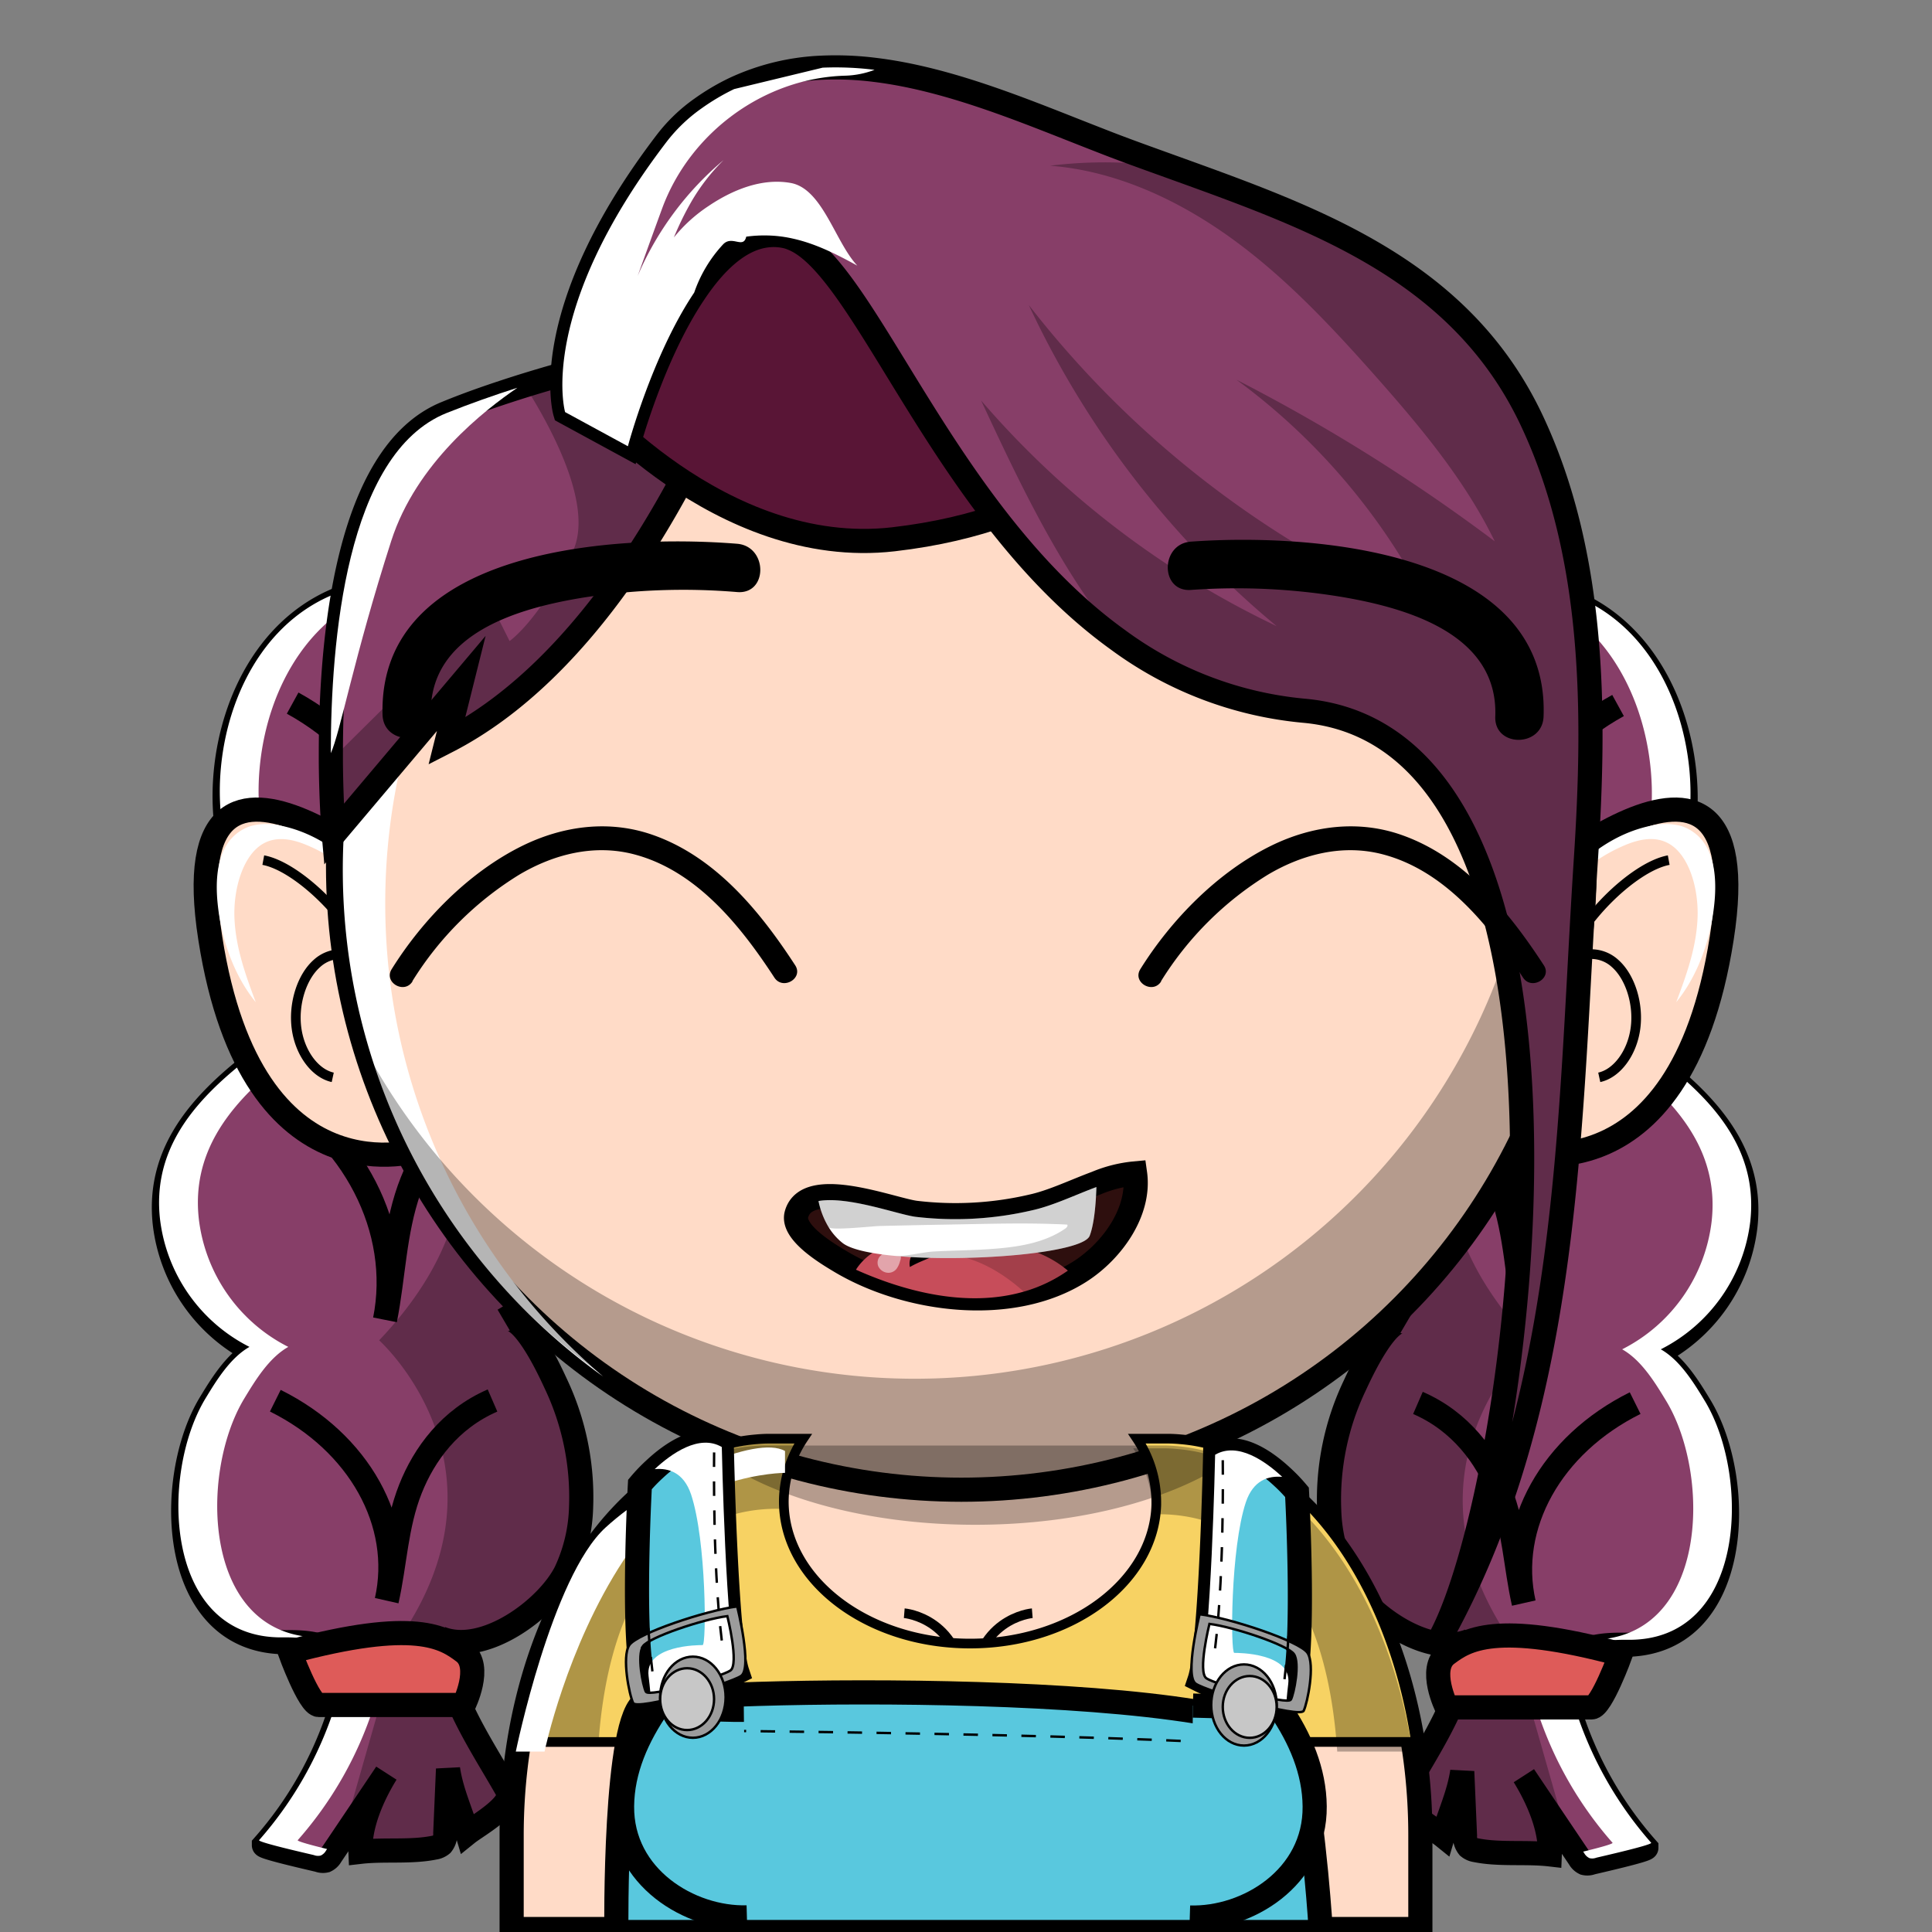 <svg xmlns='http://www.w3.org/2000/svg' width='400' height='400'>
      <rect width="100%" height="100%" fill="#808080" stroke="none"/>
      <defs><style>.cls-multipy{mix-blend-mode: multiply;}.cls-softlight{mix-blend-mode: soft-light;}.cls-overlay{mix-blend-mode: overlay;}.cls-colorburn{mix-blend-mode: color-burn;}.cls-screen{mix-blend-mode: screen;}.cls-lighten{ mix-blend-mode: darken;}</style>
      </defs><path fill="#873e68" stroke="#000" stroke-miterlimit="10" stroke-width="5" d="M101.5,204.69c10.71-8.86,17.89,25.78,18.73,31.06,2.45,15.52-2,29.39-15.94,37.56,3.74-2.2,9.61,10.65,10.7,13A54.83,54.83,0,0,1,120.31,312a33.63,33.63,0,0,1-3.15,13.41c-3.8,7.63-16.87,17.36-25.89,13.79.5.19,3.84,13.53,4.47,14.87,2.71,5.78,6.19,11.16,9.34,16.71,1.6,2.82-6.46,7.3-8.32,8.8-1.34-4.52-3.31-8.64-4-13.33l-.57,13.24a3.44,3.44,0,0,1-.73,2.38,3,3,0,0,1-1.52.66c-4.91,1-10.38.3-15.31.87-.23-5.47,2.5-11.65,5.34-16.25q-4.65,6.92-9.31,13.84l-2.13,3.16a2.47,2.47,0,0,1-1.11,1.06,2.36,2.36,0,0,1-1.41-.09c-1-.25-11.37-2.59-11.37-3.08A77.63,77.63,0,0,0,70.31,354.4c2.17-7,1.34-11-2.24-12.95-2-1.07-4.84-1.5-8.5-1.45-24.68.36-25.54-33.85-16-49.51,2.24-3.69,5.11-8.38,9.08-10.63l-.16-.08a34.17,34.17,0,0,1-18.36-26.35c-1.53-13.6,6.07-23.26,16-31.47,1.67-1.38,14.94-12.7,16.34-11.05C54.35,196.61,44.92,179.56,46.73,160c1.58-17.06,11.21-33.89,29-37.67l1.67-.34c9.49-1.89,20.53-2.86,28.26,2.66,15.87,11.32,24.17,33.67,17.72,52.2C119.33,188.53,110.8,197,101.5,204.69Z" class="canChange"></path><path fill="#fff" d="M93.31,119.67a77.15,77.15,0,0,0-8.88,1.3l-1.67.34c-17.82,3.78-27.45,20.61-29,37.67-1.81,19.58,7.62,36.63,19.75,50.93-1.4-1.65-14.67,9.67-16.34,11.05-9.94,8.21-17.54,17.87-16,31.47a34.17,34.17,0,0,0,18.36,26.35l.16.08c-4,2.25-6.84,6.94-9.08,10.63-9.54,15.66-8.68,49.87,16,49.51,3.66-.05,6.51.38,8.5,1.45,3.58,1.93,4.41,5.93,2.24,12.95A77.63,77.63,0,0,1,61.63,381c0,.27,3.11,1.09,6.09,1.82l-.2.29a2.47,2.47,0,0,1-1.11,1.06,2.36,2.36,0,0,1-1.41-.09c-1-.25-11.37-2.59-11.37-3.08A77.63,77.63,0,0,0,69.31,353.4c2.17-7,1.34-11-2.24-12.95-2-1.07-4.84-1.5-8.5-1.45-24.68.36-25.54-33.85-16-49.51,2.24-3.69,5.11-8.38,9.08-10.63l-.16-.08a34.17,34.17,0,0,1-18.36-26.35c-1.53-13.6,6.07-23.26,16-31.47,1.67-1.38,14.94-12.7,16.34-11.05C53.35,195.61,43.92,178.56,45.73,159c1.58-17.06,11.21-33.89,29-37.67l1.67-.34A58.44,58.44,0,0,1,93.31,119.67Z" class="cls-overlay"></path><path fill="none" stroke="#000" stroke-miterlimit="10" stroke-width="5" d="M60.59,145.57c18.68,10.26,28.84,30,25.12,48.69,1.78-8.95,1.89-18.16,5-27,3-8.38,8.59-16.86,18.06-21.27"></path><path fill="none" stroke="#000" stroke-miterlimit="10" stroke-width="5" d="M54.59,224.57c18.68,10.26,28.84,30,25.12,48.69,1.78-8.95,1.89-18.16,5-27,3-8.38,8.59-16.86,18.06-21.27"></path><path fill="none" stroke="#000" stroke-miterlimit="10" stroke-width="5" d="M57,290c17.35,8.62,26.68,25.36,23.06,41.4,1.73-7.66,1.91-15.54,4.91-23.12,2.84-7.18,8.15-14.48,17-18.32"></path><path opacity="0.29" d="M101.5,204.69c10.71-8.86,17.89,25.78,18.73,31.06,2.45,15.52-2,29.39-15.94,37.56,3.74-2.2,9.61,10.65,10.7,13A54.83,54.83,0,0,1,120.31,312a33.63,33.63,0,0,1-3.15,13.41c-3.8,7.63-16.87,17.36-25.89,13.79.5.19,3.84,13.53,4.47,14.87,2.71,5.78,6.19,11.16,9.34,16.71,1.6,2.82-6.46,7.3-8.32,8.8-1.34-4.52-3.31-8.64-4-13.33l-.57,13.24a3.44,3.44,0,0,1-.73,2.38,3,3,0,0,1-1.52.66c-4.91,1-10.38.3-15.31.87-.23-5.47,2.5-11.65,5.34-16.25q-4.65,6.92-9.31,13.84L82.5,339.5c25-36-4-62-4-62,38-40,1-73,1-73s3-9,12-37c5-15.63-4.59-33.12-14.07-45.53,9.49-1.89,20.53-2.86,28.26,2.66,15.87,11.32,24.17,33.67,17.72,52.2C119.33,188.53,110.8,197,101.5,204.69Z"></path><path fill="#de5b59" stroke="#000" stroke-miterlimit="10" stroke-width="5" d="M60,342s4,11,6,11H96s4-8,0-11S86,335,60,342Z"></path><path fill="#873e68" stroke="#000" stroke-miterlimit="10" stroke-width="5" d="M294,205.19c-10.71-8.86-17.89,25.78-18.73,31.06-2.45,15.52,2,29.39,15.94,37.56-3.74-2.2-9.61,10.65-10.7,13a54.83,54.83,0,0,0-5.32,25.72,33.63,33.63,0,0,0,3.15,13.41c3.8,7.63,16.87,17.36,25.89,13.79-.5.19-3.84,13.53-4.47,14.87-2.71,5.78-6.19,11.16-9.34,16.71-1.6,2.82,6.46,7.3,8.32,8.8,1.34-4.52,3.31-8.64,4-13.33l.57,13.24a3.44,3.44,0,0,0,.73,2.38,3,3,0,0,0,1.52.66c4.91,1,10.38.3,15.31.87.23-5.47-2.5-11.65-5.34-16.25q4.65,6.92,9.31,13.84l2.13,3.16a2.47,2.47,0,0,0,1.11,1.06,2.36,2.36,0,0,0,1.41-.09c1-.25,11.37-2.59,11.37-3.08a77.63,77.63,0,0,1-15.68-27.64c-2.17-7-1.34-11,2.24-12.95,2-1.07,4.84-1.5,8.5-1.45,24.68.36,25.54-33.85,16-49.51-2.24-3.69-5.11-8.38-9.08-10.63l.16-.08a34.17,34.17,0,0,0,18.36-26.35c1.53-13.6-6.07-23.26-16-31.47-1.67-1.38-14.94-12.7-16.34-11.05,12.13-14.3,21.56-31.35,19.75-50.93-1.58-17.06-11.21-33.89-29-37.67l-1.67-.34c-9.49-1.89-20.53-2.86-28.26,2.66-15.87,11.32-24.17,33.67-17.72,52.2C276.21,189,284.74,197.49,294,205.19Z" class="canChange"></path><path fill="#fff" d="M302.23,120.17a77.15,77.15,0,0,1,8.88,1.3l1.67.34c17.82,3.78,27.45,20.61,29,37.67,1.81,19.58-7.62,36.63-19.75,50.93,1.4-1.65,14.67,9.67,16.34,11.05,9.94,8.21,17.54,17.87,16,31.47a34.17,34.17,0,0,1-18.36,26.35l-.16.08c4,2.25,6.84,6.94,9.08,10.63,9.54,15.66,8.68,49.87-16,49.51-3.66-.05-6.51.38-8.5,1.45-3.58,1.93-4.41,5.93-2.24,12.95a77.63,77.63,0,0,0,15.68,27.64c0,.27-3.11,1.09-6.09,1.82l.2.29a2.47,2.47,0,0,0,1.11,1.06,2.36,2.36,0,0,0,1.41-.09c1-.25,11.37-2.59,11.37-3.08a77.63,77.63,0,0,1-15.68-27.64c-2.17-7-1.34-11,2.24-12.95,2-1.07,4.84-1.5,8.5-1.45,24.68.36,25.54-33.85,16-49.51-2.24-3.69-5.11-8.38-9.08-10.63l.16-.08a34.17,34.17,0,0,0,18.36-26.35c1.53-13.6-6.07-23.26-16-31.47-1.67-1.38-14.94-12.7-16.34-11.05,12.13-14.3,21.56-31.35,19.75-50.93-1.58-17.06-11.21-33.89-29-37.67l-1.67-.34A58.44,58.44,0,0,0,302.23,120.17Z" class="cls-overlay"></path><path fill="none" stroke="#000" stroke-miterlimit="10" stroke-width="5" d="M335,146.07c-18.68,10.26-28.84,30-25.12,48.69-1.78-8.95-1.89-18.16-5-27-3-8.38-8.59-16.86-18.06-21.27"></path><path fill="none" stroke="#000" stroke-miterlimit="10" stroke-width="5" d="M341,225.07c-18.68,10.26-28.84,30-25.12,48.69-1.78-8.95-1.89-18.16-5-27-3-8.38-8.59-16.86-18.06-21.27"></path><path fill="none" stroke="#000" stroke-miterlimit="10" stroke-width="5" d="M338.54,290.5c-17.35,8.62-26.68,25.36-23.06,41.4-1.73-7.66-1.91-15.54-4.91-23.12-2.84-7.18-8.15-14.48-17-18.32"></path><path opacity="0.29" d="M294,205.19c-10.71-8.86-17.89,25.78-18.73,31.06-2.45,15.52,2,29.39,15.94,37.56-3.74-2.2-9.61,10.65-10.7,13a54.83,54.83,0,0,0-5.32,25.72,33.63,33.63,0,0,0,3.15,13.41c3.8,7.63,16.87,17.36,25.89,13.79-.5.19-3.84,13.53-4.47,14.87-2.71,5.78-6.19,11.16-9.34,16.71-1.6,2.82,6.46,7.3,8.32,8.8,1.34-4.52,3.31-8.64,4-13.33l.57,13.24a3.44,3.44,0,0,0,.73,2.38,3,3,0,0,0,1.52.66c4.91,1,10.38.3,15.31.87.23-5.47-2.5-11.65-5.34-16.25q4.65,6.92,9.31,13.84L313,340c-25-36,4-62,4-62-38-40-1-73-1-73s-3-9-12-37c-5-15.63,4.59-33.12,14.07-45.53-9.49-1.89-20.53-2.86-28.26,2.66-15.87,11.32-24.17,33.67-17.72,52.2C276.21,189,284.74,197.49,294,205.19Z"></path><path fill="#de5b59" stroke="#000" stroke-miterlimit="10" stroke-width="5" d="M335.54,342.5s-4,11-6,11h-30s-4-8,0-11S309.54,335.5,335.54,342.5Z"></path><path fill="#ffdbc7" stroke="#000" stroke-miterlimit="10" stroke-width="5" d="M294.07,380v19.39H105.93V380c0-38.61,18-71.1,41.88-78.94a35.64,35.64,0,0,1,8.16-1.67h0c1-.09,2-.14,3-.14h82.1c1,0,2,0,3,.14h0a35.87,35.87,0,0,1,11.1,2.78C277.51,311.65,294.07,343,294.07,380Z" class="canChange"></path><path fill="#ffdbc7" stroke="#000" stroke-miterlimit="10" stroke-width="5" d="M311.59,187.33s53.56-48.67,44.87,6.95S312.69,238,312.69,238" class="canChange"></path><path fill="none" stroke="#000" stroke-miterlimit="10" stroke-width="2" d="M345.49,178.08c-7.33,1.35-19.24,13.09-21.6,22a7.31,7.31,0,0,1,10.47-.63c3.17,2.78,4.94,8.41,4.24,13.5s-3.83,9.3-7.49,10.1" class="canChange"></path><path fill="#fff" d="M315.07,196.36c5.16-10.16,12.78-17.79,21.34-21.37,3-1.27,6.42-2,9.34-.19,4.05,2.51,6,9.35,5.7,15.49s-2.37,11.76-4.4,17.19c4.25-5.19,7.1-12.56,7.89-20.42.4-3.93.23-8.26-1.49-11.48A9.14,9.14,0,0,0,348,171a12.92,12.92,0,0,0-6.39,0c-10.12,2.14-19.41,10.61-24.85,22.65" class="cls-overlay"></path><path fill="#ffdbc7" stroke="#000" stroke-miterlimit="10" stroke-width="5" d="M88.41,187.33s-53.56-48.67-44.87,6.95S87.31,238,87.31,238" class="canChange"></path><path fill="none" stroke="#000" stroke-miterlimit="10" stroke-width="2" d="M54.51,178.08c7.33,1.35,19.24,13.09,21.6,22a7.31,7.31,0,0,0-10.47-.63c-3.17,2.78-4.94,8.41-4.24,13.5s3.83,9.3,7.49,10.1" class="canChange"></path><path fill="#fff" d="M84.93,196.36C79.77,186.2,72.15,178.57,63.59,175c-3-1.27-6.42-2-9.34-.19-4,2.51-6,9.35-5.7,15.49s2.37,11.76,4.4,17.19c-4.25-5.19-7.1-12.56-7.89-20.42-.4-3.93-.23-8.26,1.49-11.48A9.14,9.14,0,0,1,52,171a12.92,12.92,0,0,1,6.39,0c10.12,2.14,19.41,10.61,24.85,22.65" class="cls-overlay"></path><circle fill="#ffdbc7" stroke="#000" stroke-miterlimit="10" stroke-width="5" cx="199.03" cy="179.39" r="129.04" class="canChange"></circle><path fill="#fff" d="M79.76,187a128.71,128.71,0,0,0,45.12,98A129,129,0,1,1,283,81.38,129.06,129.06,0,0,0,79.76,187Z" class="cls-overlay"></path><path opacity="0.29" d="M328.31,179.39a129.06,129.06,0,0,1-252,39.18A129.08,129.08,0,0,0,312.47,117.39,128.45,128.45,0,0,1,328.31,179.39Z"></path><path fill="#873e68" stroke="#000" stroke-miterlimit="10" stroke-width="5" d="M154.5,69.5S152.67,75,149,83.26C140.37,103,121.4,138.7,92.5,153.5l3-12L69.11,172.76s-.54-6.08-.61-15.06c0-.57,0-1.16,0-1.76,0-22.91,3.09-62.07,24-70.44,4.87-2,9.79-3.68,14.62-5.22,0,0,0,0,0,0l.53-.17A299.1,299.1,0,0,1,145,71C150.9,70,154.5,69.5,154.5,69.5Z" class="canChange"></path><path opacity="0.29" d="M149,81.5C140.37,101.65,121.4,138,92.5,153.12l3-12.23L69.11,172.76s-.54-6.2-.61-15.36l33-32.68,4,8s6-4.08,13-18.36c4.62-9.42-4.26-25.95-10.84-36.09A294.61,294.61,0,0,1,145,69Z"></path><path fill="#fff" d="M107.12,80.28C100.34,84.91,86.2,95.81,81,112c-7.76,24.14-10.52,39.59-12.51,43.94,0-22.91,3.09-62.07,24-70.44C97.37,83.55,102.29,81.82,107.12,80.28Z" class="cls-overlay"></path><path fill="#591536" stroke="#000" stroke-miterlimit="10" stroke-width="5" d="M120.59,81.8s28.41,34,64.41,29.85,49-21.83,49-21.83L181,28.5H151"></path><path fill="#873e68" stroke="#000" stroke-miterlimit="10" stroke-width="5" d="M328.34,177.91c-3.54,54.22-2.84,111.8-30,160.89,16.93-32,37.13-185.8-28.38-191.65a76.64,76.64,0,0,1-38.44-14.64c-36.06-25.9-52.25-77-67.36-83.1A8,8,0,0,0,163,49a11.52,11.52,0,0,0-4.23-.26c-5.75.68-10.81,5.58-15,11.86h0C135,73.57,130,92.39,130,92.39l-13-7.07s-6-20.61,21-55.94a33.17,33.17,0,0,1,7.25-6.94,45.78,45.78,0,0,1,6.75-4,47.25,47.25,0,0,1,18.32-4.43,64.75,64.75,0,0,1,10.75.45c16,1.93,32.24,9,46.53,14.54,5.05,2,10.17,3.81,15.29,5.66,29.83,10.76,59.59,21.37,74.22,52.34C330.34,115.05,330.31,147.72,328.34,177.91Z" class="canChange"></path><path opacity="0.29" d="M328.34,177.91c-3.54,54.22-2.84,111.8-30,160.89,16.93-32,37.13-185.8-28.38-191.65a76.64,76.64,0,0,1-38.44-14.64c-12-14.64-20.34-32.29-28.39-49.59a186.23,186.23,0,0,0,61.19,46.72A191.69,191.69,0,0,1,213,63.15a205.89,205.89,0,0,0,83.45,63.79A132.26,132.26,0,0,0,256,78.62a369.68,369.68,0,0,1,53.47,33.45C303.25,99.3,294,88.28,284.6,77.67,275.53,67.45,266.11,57.4,255,49.37s-24-14-37.59-15.06a92.21,92.21,0,0,1,25.44.4c29.83,10.76,59.59,21.37,74.22,52.34C330.34,115.05,330.31,147.72,328.34,177.91Z"></path><path fill="#fff" d="M177.5,55c-4.59-2.53-8.8-4.59-13.3-5.59a26.11,26.11,0,0,0-5.43-.66,27.35,27.35,0,0,0-4.27.25c-.6,2.61-2.9-.35-4.77,1.57a28,28,0,0,0-6,10h0C135,73.57,130,92.39,130,92.39l-13-7.07s-6-20.61,21-55.94a33.17,33.17,0,0,1,7.25-6.94,45.78,45.78,0,0,1,6.75-4l18.32-4.43a64.75,64.75,0,0,1,10.75.45A18.62,18.62,0,0,1,175,15.67c-16.79.46-32.12,11.77-37.9,27.46-1.72,4.68-3.4,9.36-5.08,14a64.43,64.43,0,0,1,17.81-24A40.76,40.76,0,0,0,143,42a63.05,63.05,0,0,0-3.48,7.16,31.51,31.51,0,0,1,7.12-6.47c5-3.38,11.07-5.86,17-4.82C170.31,39,172.89,50.12,177.5,55Z" class="cls-overlay"></path><path d="M152.61,112.58c-24.82-2-74.28.74-73.41,35.38.17,6.43,10.17,6.45,10,0-.42-16.83,18.17-22.08,31.72-24.26a133.88,133.88,0,0,1,31.69-1.12c6.42.53,6.38-9.47,0-10Z" class="canChange"></path><path d="M246.55,122.14a133.33,133.33,0,0,1,31.68,1.52c13.57,2.35,32,7.84,31.35,24.69-.24,6.44,9.76,6.43,10,0,1.3-34.61-48.23-38-73-36.21-6.38.45-6.43,10.45,0,10Z" class="canChange"></path><path d="M85.38,203.14a67.83,67.83,0,0,1,22.18-22.08c7.2-4.25,15.53-6.34,23.76-4.17,12.89,3.39,22.05,14.84,29,25.5,1.74,2.69,6.07.18,4.32-2.53-7.27-11.18-16.5-22.46-29.49-27-9-3.16-18.51-1.9-26.93,2.22-11,5.39-20.66,15.21-27.13,25.58-1.7,2.74,2.62,5.25,4.32,2.52Z" class="canChange"></path><path d="M240.38,203.14a67.83,67.83,0,0,1,22.18-22.08c7.2-4.25,15.53-6.34,23.76-4.17,12.89,3.39,22.05,14.84,29,25.5,1.74,2.69,6.07.18,4.32-2.53-7.27-11.18-16.5-22.46-29.49-27-9-3.16-18.51-1.9-26.93,2.22-11,5.39-20.66,15.21-27.13,25.58-1.7,2.74,2.62,5.25,4.32,2.52Z" class="canChange"></path><path fill="#2e0f0e" stroke="#000" stroke-miterlimit="10" stroke-width="5" d="M223.67,263.21c-14.13,9.06-35.88,6.24-49.78-2.1-2.58-1.55-9.95-5.92-9-9.64.57-2.18,2.28-3.25,4.57-3.64,6.12-1.05,16.36,2.76,20.05,3.26a69.68,69.68,0,0,0,24.17-1.33c4.24-.93,8.86-3.17,13.32-4.82a27.07,27.07,0,0,1,8-2C236.12,250.88,230.22,259,223.67,263.21Z"></path><path fill="#c74d5a" d="M177.22,262.88c10.15,4.55,23.08,7.91,34.73,4.54a30.56,30.56,0,0,0,9.13-4.35c-10.12-8.51-23.8-4.59-23.8-4.59l-2-.56-.31-.09C182.72,254.46,177.79,261.92,177.22,262.88Z"></path><path d="M188.38,262.32a3.58,3.58,0,0,1,.67-2.85,5.29,5.29,0,0,1,2.27-1.82,5.67,5.67,0,0,1,2.81-.45,4.26,4.26,0,0,1,2.62,1.16c-.89.52-1.62.85-2.3,1.18l-1.94.86-1.89.81A22.82,22.82,0,0,0,188.38,262.32Z"></path><path opacity="0.18" d="M190.83,260.06c8.92-1.91,16.74,3.42,21.12,7.36a30.56,30.56,0,0,0,9.13-4.35c-10.12-8.51-23.8-4.59-23.8-4.59l-2-.56-.31-.09Z"></path><path fill="#fff" opacity="0.49" d="M182.21,260.08a2,2,0,0,0-.36,2.12,2.36,2.36,0,0,0,2.14,1.32,2.14,2.14,0,0,0,1.65-.85,4.69,4.69,0,0,0,.71-1.58,2.15,2.15,0,0,0,.11-1.35C185.75,257.58,183,259.21,182.21,260.08Z"></path><path fill="#fff" d="M227,245.76c-.11,3.51-.46,7.64-1.39,10.09-1.4,3.66-25.6,5.58-40.5,4.15h0c-5-.48-9-1.35-10.66-2.65a12.3,12.3,0,0,1-2.88-3.26,17.13,17.13,0,0,1-2.11-5.43c6.12-1.06,16.36,2.76,20.05,3.26a69.91,69.91,0,0,0,24.17-1.34C217.93,249.65,222.55,247.42,227,245.76Z"></path><path opacity="0.18" d="M227,245.76c-.11,3.51-.46,7.64-1.39,10.09-1.4,3.66-25.6,5.58-40.49,4.15,2.34.23,5.67-.75,8.19-.89,3.26-.18,6.52-.22,9.78-.39,6-.33,12.48-.92,17.46-4.35.28-.2.6-.54.41-.83-8.28-.43-16.61-.14-24.9,0q-7,.12-13.92.29c-1.1,0-10.11,1-10.57.25a17.13,17.13,0,0,1-2.11-5.43c6.12-1.06,16.36,2.76,20.05,3.26a69.91,69.91,0,0,0,24.17-1.34C217.93,249.65,222.55,247.42,227,245.76Z"></path><path fill="none" stroke="#000" stroke-miterlimit="10" stroke-width="2" d="M213.72,334s-12.37,1-12.37,17"></path><path fill="none" stroke="#000" stroke-miterlimit="10" stroke-width="2" d="M187.22,334s12.37,1,12.37,17"></path><path fill="#f7d263" stroke="#000" stroke-miterlimit="10" stroke-width="2" d="M244.51,298h0a29.38,29.38,0,0,0-3-.14h-6.11a23.76,23.76,0,0,1,4,13c0,.23,0,.45,0,.68-.47,15.93-17.55,28.74-38.56,28.74-21.3,0-38.56-13.17-38.56-29.42a23.68,23.68,0,0,1,4-13h-6.81a29.44,29.44,0,0,0-3,.14h0c-23.79,2-43.53,28.24-48.7,62.66h27.72l0,16v.75l0,20.57H266V360.65h27.17C288,326.23,268.3,300,244.51,298Z"></path><path opacity="0.29" d="M254.82,302.2c-11.79,8.17-31.09,13.49-52.9,13.49-22.76,0-42.8-5.8-54.42-14.6a36.18,36.18,0,0,1,8.16-1.67h0c1-.09,2-.14,3-.14h82.11c1,0,2,.05,3,.14h0A36.3,36.3,0,0,1,254.82,302.2Z"></path><g opacity="0.29"><path d="M292.43,362.65H276.86c-3.09-46-28.35-49.55-38.26-49.11,0-.23,0-.45,0-.68a23.76,23.76,0,0,0-4-13h6.11a29.38,29.38,0,0,1,3,.14h0C267.52,302,287.26,328.23,292.43,362.65Z"></path></g><g opacity="0.29"><path d="M108.29,361.52h15.57c3.09-46.06,28.35-49.55,38.26-49.11,0-.23,0-.45,0-.68a23.76,23.76,0,0,1,4-13H160c-1,0-2,0-3,.13h0C133.21,300.88,113.47,327.1,108.29,361.52Z"></path></g><path fill="#fff" d="M162.53,300.42v4.52s-21.55,0-33.44,18.11-16.35,39.6-16.35,39.6h-5.95s7.43-36.21,18.58-46.39S156.59,297,162.53,300.42Z" class="cls-overlay"></path><path fill="#59c8de" stroke="#000" stroke-miterlimit="10" stroke-width="5" d="M127.61,400s-.51-44.83,5.87-47.55S265.93,347,269.12,363.32,273.47,400,273.47,400Z" class="canChange"></path><path fill="none" stroke-dasharray="3" stroke="#000" stroke-miterlimit="10" stroke-width="0.5" d="M133.48,358.19s117.29.81,133.24,4"></path><path fill="#59c8de" stroke="#000" stroke-miterlimit="10" stroke-width="5" d="M154,354c-5.88.06-11.8-.47-17.7-.77-4.33,6.27-7.45,13.22-7.51,20.74-.13,14.7,14,23.33,25.85,23" class="canChange"></path><path fill="#59c8de" stroke="#000" stroke-miterlimit="10" stroke-width="5" d="M246.33,397c11.9.37,26-8.27,25.86-23-.06-7.33-3-14.13-7.2-20.29-6-.19-12-.46-18-.59" class="canChange"></path><path fill="#59c8de" stroke="#000" stroke-miterlimit="10" stroke-width="5" d="M266.72,351.8a2.31,2.31,0,0,1-.36.25c-4.43,2.55-18-4.25-18-4.25,2.4-7.19,3.22-46.61,3.22-46.61,4.68-2.74,10.44,1.37,13.89,4.58a33.46,33.46,0,0,1,3.06,3.19S270.71,348.61,266.72,351.8Z" class="canChange"></path><path fill="#fff" d="M266.72,348.6c-.15,1.22-.27,2.38-.36,3.45-4.43,2.55-18-4.25-18-4.25,2.4-7.19,3.22-46.61,3.22-46.61,4.68-2.74,10.44,1.37,13.89,4.58-2.88-.26-6,.69-7.53,5.25-3.19,9.59-3.19,31.19-2.4,31.19S267.52,342.21,266.72,348.6Z" class="cls-overlay"></path><path fill="none" stroke-dasharray="3" stroke="#000" stroke-miterlimit="10" stroke-width="0.5" d="M253.16,302.32s.4,26.69-2,41.88"></path><path fill="#9c9c9c" stroke="#000" stroke-miterlimit="10" stroke-width="0.5" d="M270.71,342.21c-1.59-2.4-15.95-7.2-22.34-8,0,0-3.19,12.79-.8,14.39s21.55,7.2,22.34,5.6S272.31,344.61,270.71,342.21Zm-3.44,9.66c-.63,1.25-15.62-3.14-17.49-4.39s.62-11.27.62-11.27c5,.62,16.24,4.38,17.5,6.26S267.9,350.61,267.27,351.87Z"></path><path fill="none" stroke-dasharray="3" stroke="#000" stroke-miterlimit="10" stroke-width="0.5" d="M267.53,308.72s.39,26.69-2,41.88"></path><ellipse fill="#9c9c9c" stroke="#000" stroke-miterlimit="10" stroke-width="0.5" cx="257.55" cy="353" rx="6.78" ry="8.4"></ellipse><ellipse fill="#c7c7c7" stroke="#000" stroke-miterlimit="10" stroke-width="0.5" cx="258.74" cy="353.4" rx="5.58" ry="6.4"></ellipse><path fill="#59c8de" stroke="#000" stroke-miterlimit="10" stroke-width="5" d="M134.28,350.19a2,2,0,0,0,.37.25c4.42,2.55,18-4.25,18-4.25-2.39-7.19-3.21-46.61-3.21-46.61-4.68-2.74-10.44,1.36-13.89,4.58a33.46,33.46,0,0,0-3.06,3.19S130.29,347,134.28,350.19Z" class="canChange"></path><path fill="#fff" d="M134.28,347c.15,1.22.27,2.38.37,3.45,4.42,2.55,18-4.25,18-4.25-2.39-7.19-3.21-46.61-3.21-46.61-4.68-2.74-10.44,1.36-13.89,4.58,2.88-.27,6,.69,7.53,5.24,3.19,9.6,3.19,31.2,2.39,31.19S133.48,340.59,134.28,347Z" class="cls-overlay"></path><path fill="none" stroke-dasharray="3" stroke="#000" stroke-miterlimit="10" stroke-width="0.5" d="M147.85,300.71s-.4,26.69,2,41.88"></path><path fill="#9c9c9c" stroke="#000" stroke-miterlimit="10" stroke-width="0.5" d="M131.09,352.59c.8,1.6,19.94-4,22.34-5.6s-.8-14.39-.8-14.39c-6.38.8-20.74,5.59-22.34,8S130.29,351,131.09,352.59Zm2-11.73c1.25-1.88,12.49-5.64,17.5-6.26,0,0,2.49,10,.62,11.27s-16.87,5.63-17.49,4.38S131.86,342.74,133.11,340.86Z"></path><path fill="none" stroke-dasharray="3" stroke="#000" stroke-miterlimit="10" stroke-width="0.5" d="M133.49,307.1s-.41,26.7,2,41.89"></path><ellipse fill="#9c9c9c" stroke="#000" stroke-miterlimit="10" stroke-width="0.5" cx="143.45" cy="351.39" rx="6.78" ry="8.4"></ellipse><ellipse fill="#c7c7c7" stroke="#000" stroke-miterlimit="10" stroke-width="0.5" cx="142.26" cy="351.79" rx="5.58" ry="6.4"></ellipse></svg>